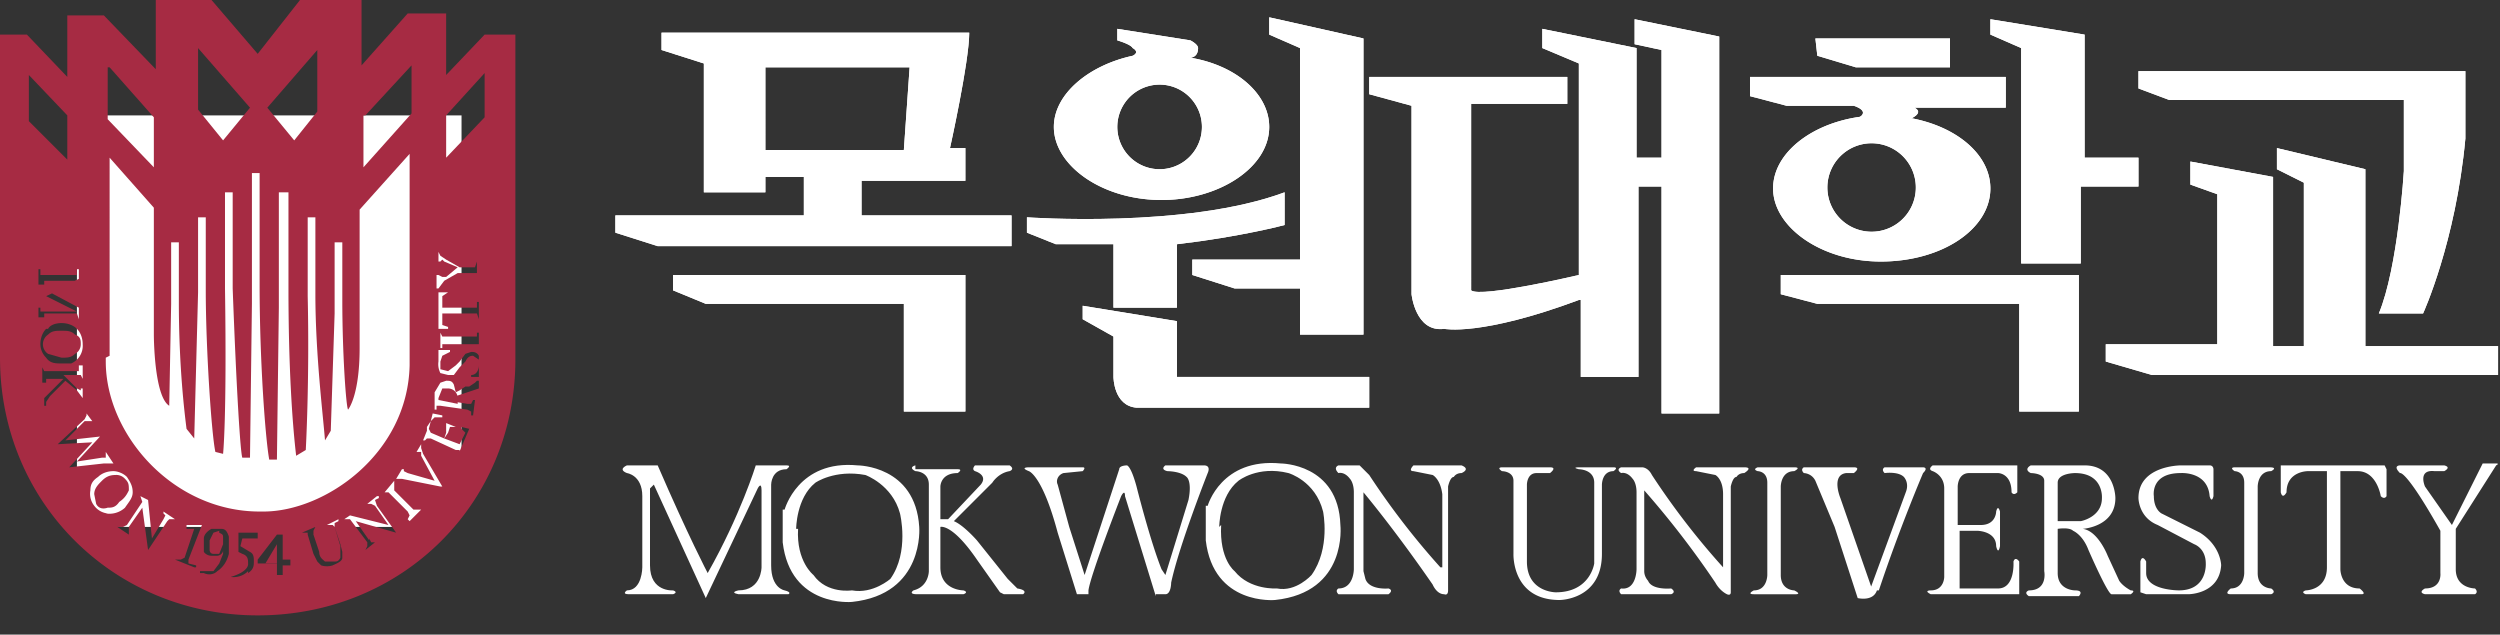 <svg xmlns="http://www.w3.org/2000/svg" width="130" height="33"><rect width="100%" height="100%" fill="#333333" stroke="none"/><path fill="#FFF" d="M21.5 27.4H6.6A2.6 2.6 0 014 24.8V6h20v18.7c0 1.4-1.1 2.6-2.5 2.6M41.8 11.2H32v.9l2.2.7h18.4v-1.6h-7.8V9.4h5.4V7.7h-.8s1-4.5 1-6h-16v.9l2.2.7V10h3.2v-.8h2v2zm-2-3.4V3.5h7.5L47 7.8h-7.2z"/><path fill="#FFF" d="M41.8 11.2H32v.9l2.2.7h18.4v-1.6h-7.8V9.4h5.4V7.7h-.8s1-4.5 1-6h-16v.9l2.2.7V10h3.2v-.8h2v2zm-2-3.4V3.5h7.5L47 7.8h-7.2zM35 14.3h15.2v7.1H47v-5.6H36.7l-1.7-.7z"/><path fill="#FFF" d="M35 14.3h15.2v7.1H47v-5.6H36.7l-1.7-.7zM62.3 2.5c0-.2-.4-.4-.4-.4l-3.8-.6v.6s.7.2.8.4c0 0 .4.2 0 .4-2.3.5-4.1 2-4.1 3.7 0 2 2.5 3.8 5.6 3.8 3 0 5.6-1.7 5.6-3.8 0-1.7-1.7-3.2-4.1-3.6 0 0 .4 0 .4-.5m-2 6.3a2.2 2.2 0 110-4.4 2.2 2.2 0 010 4.4"/><path fill="#FFF" d="M62.3 2.5c0-.2-.4-.4-.4-.4l-3.8-.6v.6s.7.2.8.4c0 0 .4.2 0 .4-2.3.5-4.1 2-4.1 3.7 0 2 2.5 3.8 5.6 3.8 3 0 5.6-1.7 5.6-3.8 0-1.7-1.7-3.2-4.1-3.6 0 0 .4 0 .4-.5zm-2 6.3a2.2 2.2 0 110-4.4 2.2 2.2 0 010 4.4z"/><path fill="#FFF" d="M66 .9v.9l1.6.7v11H62v.8l2.2.7h3.4v2.4h3.3V2z"/><path fill="#FFF" d="M66 .9v.9l1.6.7v11H62v.8l2.2.7h3.4v2.4h3.3V2z"/><path fill="#FFF" d="M66.8 10c-5.1 1.9-13.4 1.3-13.4 1.3v.8l1.5.6h3V16h3.3v-3.3c3.4-.4 5.6-1 5.6-1V10z"/><path fill="#FFF" d="M66.8 10c-5.1 1.9-13.4 1.3-13.4 1.3v.8l1.5.6h3V16h3.3v-3.3c3.4-.4 5.6-1 5.6-1V10zM56.3 16v.6l1.6.9v2.1s0 1.5 1.2 1.6h12.1v-1.6h-10v-2.9l-4.9-.8z"/><path fill="#FFF" d="M56.3 16v.6l1.6.9v2.1s0 1.5 1.2 1.6h12.1v-1.6h-10v-2.9l-4.9-.8zM71.2 3.9v1l2.2.6v9.8s.2 2 1.7 1.8c0 0 1.9.4 7-1.5h.1v4h3V9.7h1.2v11.8h3V1.9L85 1v1.3l1.4.3v5.6h-1.3V2.5l-4.9-1v1l1.9.8v11s-5.1 1.2-5.6.8V5.4h5V4H71.2z"/><path fill="#FFF" d="M71.2 3.9v1l2.2.6v9.8s.2 2 1.7 1.8c0 0 1.9.4 7-1.5h.1v4h3V9.7h1.2v11.8h3V1.9L85 1v1.3l1.4.3v5.6h-1.3V2.5l-4.9-1v1l1.9.8v11s-5.1 1.2-5.6.8V5.4h5V4H71.2zM94.4 2h7v1.5h-4.9l-2-.6z"/><path fill="#FFF" d="M94.4 2h7v1.5h-4.9l-2-.6zM97.8 6c-3 0-5.6 1.7-5.6 3.8 0 2 2.5 3.8 5.6 3.8 3.2 0 5.7-1.7 5.7-3.8 0-2.1-2.5-3.8-5.7-3.8m0 6a2.3 2.3 0 110-4.5 2.3 2.3 0 010 4.5"/><path fill="#FFF" d="M97.8 6c-3 0-5.6 1.7-5.6 3.8 0 2 2.5 3.8 5.6 3.8 3.2 0 5.7-1.7 5.7-3.8 0-2.1-2.5-3.8-5.7-3.8zm0 6a2.3 2.3 0 110-4.5 2.3 2.3 0 010 4.5z"/><path fill="#FFF" d="M99.3 5.6h5V4H91v1l1.9.5h3.5s1 .3.1.7h2.8s1-.4 0-.7"/><path fill="#FFF" d="M99.3 5.6h5V4H91v1l1.9.5h3.5s1 .3.1.7h2.8s1-.4 0-.7z"/><path fill="#FFF" d="M103.5 1v.8l1.6.7v11.2h3.1v-4h3V8.2h-2.8V1.8z"/><path fill="#FFF" d="M103.5 1v.8l1.6.7v11.2h3.1v-4h3V8.2h-2.8V1.8zM92.6 14.3v1l1.9.5H105v5.6h3.1v-7.1z"/><path fill="#FFF" d="M92.6 14.3v1l1.9.5H105v5.6h3.1v-7.1zM111.2 3.7v.9l1.6.6H125v3.7s-.3 5-1.3 7.4h2.3s1.7-3.7 2.2-9.1V3.7h-17z"/><path fill="#FFF" d="M111.2 3.7v.9l1.6.6H125v3.7s-.3 5-1.3 7.4h2.3s1.7-3.7 2.2-9.1V3.7h-17z"/><path fill="#FFF" d="M113.9 8.4v1.2l1.4.5v7.8h-5.8v.9l2.4.7h18V18H123V8.8l-4.6-1.1v1.1l1.4.7V18h-1.6V9.2z"/><path fill="#FFF" d="M113.9 8.4v1.2l1.4.5v7.8h-5.8v.9l2.4.7h18V18H123V8.8l-4.6-1.1v1.1l1.4.7V18h-1.6V9.2zM32.6 24.2s-.5.2 0 .4c0 0 .8.1.8 1.2v3.7s0 1.2-.8 1.2c0 0-.3.2.1.2H35s.3-.1 0-.2c0 0-1.2.1-1.2-1.3v-4l.2-.2 2.7 5.9 2.7-5.7s.2-.4.2.1v4s0 1.2-1.2 1.2c0 0-.5.1 0 .2h2.6s.2-.1-.2-.2c0 0-.7-.1-.7-1.3v-4.2s0-.8.8-.8c0 0 .3-.2 0-.2h-1.6s-.8 2.6-2.5 5.6c0 0-1-1.9-2.6-5.6h-1.5z"/><path fill="#FFF" d="M40.8 26.5s.7-2.6 3.8-2.3c0 0 3 0 3.2 3.2 0 0 .3 3.5-3.5 3.9 0 0-3.2.3-3.6-3.1v-1.7m.8 1c-.1 1.7.8 2.4.8 2.4.7 1 2 .8 2 .8 1.1.2 2-.6 2-.6 1-1.4.5-3.4.5-3.4-.4-1.5-1.8-2-1.8-2-1.6-.3-2.6.4-2.6.4-1 .8-1 2.4-1 2.4M62.8 26.3s.7-2.5 3.8-2.2c0 0 3 0 3.1 3.2 0 0 .4 3.5-3.4 3.9 0 0-3.2.3-3.6-3.1v-1.8m.8 1c-.1 1.8.7 2.4.7 2.4.8 1 2.2.9 2.2.9 1 .2 1.8-.7 1.8-.7 1-1.4.6-3.3.6-3.3-.4-1.6-1.8-2-1.8-2-1.6-.4-2.6.4-2.6.4-1 .8-1 2.4-1 2.4"/><path fill="#FFF" d="M47.6 24.2s-.4.1 0 .3c0 0 .7 0 .7.7v4.5s0 .8-.8 1c0 0-.3.2.2.2h2.4s.3-.1 0-.2c0 0-1.2 0-1.2-1.2v-2.1s.6-.2 1.9 1.7l1.2 1.7.2.1h1s.3-.2-.3-.3l-.5-.5-1.6-2s-.7-.8-1.2-1l2-2s.3-.5.9-.6c0 0 .3-.1 0-.3h-1.8s-.2.2 0 .3c0 0 .7.2.3.7L49.3 27h-.4v-1.7s0-.7.9-.7c0 0 .3-.2 0-.2h-2.2zM60.1 31l-1.6-5.2c0-.4-.2 0-.2 0s-1.6 4.1-1.7 4.9v.2H56l-1-3.2c-.8-3-1.5-3.2-1.5-3.2-.5-.2 0-.2 0-.2h2.8c.2 0 0 .2 0 .2l-1 .1c-.3.1-.4.4-.3.6l.6 2.2.8 2.5 1.8-5.5c0-.2.4-.2.4-.2s.2 0 .5 1.1c0 0 .7 2.8 1.3 4.3l.2.3 1.2-3.9c.2-1-.1-1.2-.1-1.2-.3-.3-1-.3-1-.3-.4-.1-.1-.3-.1-.3h2c.4 0 .2.4.2.4s-1.5 3.8-1.9 5.7c0 0 0 .6-.3.6h-.5zM75 29.5v-3.8c-.1-.8-.5-1-.5-1l-1-.2c-.3 0 0-.3 0-.3H76c.5.2 0 .4 0 .4-.3 0-.4.2-.4.2-.2 0-.3.5-.3.5v5.4c0 .3-.2.2-.2.2-.4 0-.6-.5-.6-.5-2-2.9-3.6-4.8-3.6-4.8v4.1l.1.4c.2.6 1.2.5 1.2.5.3.1 0 .3 0 .3h-2.6c-.2-.2 0-.3 0-.3.8 0 .8-1 .8-1v-4c0-.5-.2-.7-.2-.7-.3-.4-.6-.3-.6-.3-.3-.3 0-.4 0-.4h1.1l.5.5a39.6 39.6 0 003.7 4.8M78.1 24.3s-.3 0 0 .2c0 0 .6 0 .6.5v3.8s-.1 2.4 2.4 2.4c0 0 2.2 0 2.2-2.4v-3.6s0-.7.6-.7c0 0 .3-.2 0-.2h-1.8s-.4 0 0 .1c0 0 .8 0 .8.7v4.2s-.2 1.5-2 1.5c0 0-1.5 0-1.5-1.6v-4s0-.6.5-.6h.7s.4-.3 0-.3H78zM91.4 24.3s-.3.1 0 .2c0 0 .5 0 .5.6v4.8s0 .8-.7.8c0 0-.4.2 0 .2h2.2s.3 0-.1-.2c0 0-.7 0-.7-.8v-4.6s0-.8.7-.8c0 0 .4-.2 0-.2h-1.9zM97.6 30.7c-.2.6-1 .4-1 .4l-1.2-3.7-1-2.4c-.2-.4-.6-.4-.6-.4-.2-.2 0-.3 0-.3h2.6c.4 0 0 .3 0 .3H96c-.8.1-.3 1.3-.3 1.3l1.6 4.6 1.8-4.9c.2-.5-.1-.8-.1-.8-.3-.3-1-.2-1-.2-.2-.2 0-.3 0-.3h2s.3 0 0 .3c0 0-1.2 2.8-2.3 6.1M100.5 24.5s.6.2.6.9V30s0 .7-.7.7c0 0-.4 0 0 .2h4.6v-1.7s-.2-.3-.3 0c0 0 .1 1.4-.8 1.4h-2v-3h.9s1 0 1 .8c0 0 .1.5.2 0v-1.8s-.1-.4-.2 0c0 0 0 .7-.8.7h-1.2v-2s0-.7.6-.7h1.5s.7 0 .7 1c0 0 .1.2.3 0v-1.4h-4.4s-.3.2 0 .3M108.3 27.5c.8.1 1.3 1.4 1.3 1.4l.6 1.3c.2.3.6.5.6.5.3 0 0 .2 0 .2h-1c-.2 0-1.2-2.3-1.2-2.3-.3-.8-.8-1-.8-1-.2-.2-.8-.1-.8-.1v2.3c0 .9.9.9.9.9.5 0 .2.3.2.3h-2.6c-.3-.2 0-.3 0-.3 1 0 .8-1 .8-1V25c0-.4-.7-.4-.7-.4-.4-.2 0-.4 0-.4h2.8c1.6 0 1.6 1.7 1.6 1.7 0 1.5-1.7 1.6-1.7 1.6m1-1.6s.1-1.3-1.4-1.3c0 0-.9 0-.9.5v2h1.2s1.1-.2 1.1-1.2M113.4 24.2s-2.2 0-2.2 1.7c0 0 0 1 1 1.4l1.9 1s.6.2.6 1c0 0 .1 1.4-1.4 1.4 0 0-1.7 0-1.7-.9v-.6s-.2-.4-.3 0v1.6l.3.1h2.2s1.6 0 1.7-1.5c0 0 0-1-1.1-1.7l-2-1s-.4-.2-.4-.9c0 0-.2-1.2 1.4-1.2 0 0 1.4-.1 1.5 1.2 0 0 .1.4.2 0v-1.4s0-.2-.2-.2h-1.5zM118.6 24.2h5.4l.1.2v1.4s-.1.2-.3 0c0 0-.2-1.3-1.2-1.3h-.9v5.1s0 1 1 1c0 0 .4.3.1.3h-2.9s-.3-.1 0-.2c0 0 1.1 0 1.1-1.2v-5h-1s-1.1 0-1.1 1.1c0 0-.2.4-.3 0v-1.4zM124.8 24.2s-.4 0 0 .4c0 0 .3-.2 2.1 3v2.2s.1.8-.8.8c0 0-.4.2 0 .3h2.6s.2-.1 0-.3c0 0-1 0-1-1v-2.1l2.1-3.3s.2-.1 0-.1h-.7l-1.6 3.2-1.4-2s-.4-.9.5-.8h.5s.4-.2 0-.3h-2.3zM89.6 29.5v-3.8c0-.8-.4-1-.4-1l-1-.2c-.3 0 0-.2 0-.2h2.5c.5 0 0 .3 0 .3-.3 0-.4.2-.4.2-.2 0-.3.5-.3.5v5.5c0 .2-.2.1-.2.1-.4-.2-.6-.6-.6-.6a47 47 0 00-3.7-4.8v4.2c0 .3.2.5.2.5.2.5 1.2.4 1.2.4.3.2 0 .3 0 .3h-2.6c-.2-.2 0-.3 0-.3.8.1.8-1 .8-1v-4c0-.5-.2-.7-.2-.7-.3-.4-.6-.3-.6-.3-.3-.2 0-.3 0-.3h1.1s.3 0 .5.4a39 39 0 003.7 4.8M116.2 24.3s-.3 0 0 .2c0 0 .5 0 .5.6v4.7s0 .8-.7.8c0 0-.4.3 0 .3h2.1s.3-.1 0-.3c0 0-.7 0-.7-.8v-4.5s0-.8.7-.8c0 0 .4-.2-.1-.2h-1.8z"/><path fill="#A62B43" d="M14.4 29.3v-1l-.6 1zM6.5 24.9a.6.6 0 00-.5-.2c-.3 0-.5.1-.7.3-.2.2-.4.4-.4.7l.1.5c.1.2.3.3.6.2.2 0 .4 0 .6-.3.3-.2.4-.4.5-.6 0-.3 0-.4-.2-.6M11.4 27.6l-.3.1-.2.4v.5s0 .2.2.2h.3l.2-.5V28c0-.2 0-.2-.2-.3M13.5 32h-.1-.2.3zM3.2 18.6c.3 0 .5 0 .7-.2.2-.1.3-.3.3-.5s0-.4-.3-.5c-.2-.2-.4-.2-.7-.2-.3 0-.5 0-.7.2a.6.6 0 000 1l.7.2"/><path fill="#A62B43" d="M26.8 1.8h-1.6l-2 2.1V.7h-2l-2.4 2.7V0h-3.2l-2.2 2.8L11 0H8.1v3.6L5.4.8H3.5V4L1.4 1.8H0v16.8C0 26.2 6 32 13.4 32c7.6 0 13.4-5.9 13.4-13.3V1.8zm-4 12.5l.2.1h.2l.6-.5-.7-.3-.1-.1-.1.1h-.1v-.5l.1.2.3.2.7.4h.8l.1-.3V14.2H23.8l-.7.4-.3.4h-.1v-.7zm2 3.6H23.2 23v.2h-.1v-.8l.1.2H24.8v-.2h.1v.8-.2zm.1-1.3l-.1-.3H23V16.9l.3.1v.1h-.5V16v-.8h.5l-.3.2V16h1.8v-.3h.1v1zM19 6l2.4-2.6v2.5l-2.5 2.8V6zm-2.5-3.5v3.3l-1.2 1.5-1.4-1.7 2.6-3zm-6.2 0L13 5.6l-1.4 1.7-1.3-1.6V2.5zm-4.6 1L8 6.1v2.6L5.6 6.2V3.5zm0 15V8.2L8 10.8v6.6s0 3.2.8 3.7l.1-5.3v-3.2h.4v3.1c0 3.4.3 5.8.4 6.6l.4.5.2-7.6v-3.9h.4v3.8c0 3 .3 7.5.5 8.4l.4.1s.2-1.8.1-8.6v-5h.4v5c.2 5.4.4 8.5.5 8.8h.4l.1-8V9h.4v5.8c0 4 .3 8 .5 9.1h.4l.1-7.9V10h.5v5c0 4.1.2 7 .4 8.7l.5-.3s.2-3.6.1-8v-4.1h.4v4c0 3.1.4 6.3.5 7.6l.3-.5.2-6.1v-3.7h.4v3c0 2.8.2 5.6.3 5.7 0 0 .6-.7.6-3.2v-7.2L21.3 8V19c-.1 4.6-4.4 7.6-7.6 7.6h-.2c-4.5 0-8-4-8-7.8v-.2zm-1.7-4.3H4V14h.1v.5l-1.5.7 1.5.8v.6l-.1-.3H2.3v.2H2V16h.1v.2H4l-1.6-.8 1.7-.8H2.3v.2H2V14h.1v.3H4zM1.5 3.9l2 2.1v2.3l-2-2V4zm1 13.2c.1-.2.4-.3.7-.3s.6.1.8.3c.2.2.3.5.3.8a1 1 0 01-.6 1h-.5c-.3 0-.6 0-.8-.3a1 1 0 01-.3-.7c0-.3.1-.6.3-.8m0 3.9v.1h-.1v-.4l1-1H2.4v.2h-.2v-.8l.1.2h1.8V19h.2v.7l-.1-.2H3.3l.7.7.2.1v-.1h.1v.5l-.3-.4-.6-.5-.8.8-.2.3zm1.2 3.3L4.8 23l-1.8.1 1.4-1.3.1-.2v-.1l.3.4h-.4l-1 1 1.8-.2L4 24l1.3-.2h.2V23.5l.4.6h-.5l-1.8.2zm2 2.4a1 1 0 01-.7-.4 1 1 0 01-.2-.8c0-.3.1-.5.4-.7.2-.2.5-.3.8-.3.2 0 .5.1.7.3.2.3.3.5.3.8 0 .3-.2.5-.4.8a1.2 1.2 0 01-1 .3M9 27h-.2l-.1.1-1 1.5-.3-2.2-.7 1v.4l-.6-.4H6.4l.2-.1.8-1.2-.1-.3.4.2.2 2 .6-1 .1-.2-.1-.1v-.1l.6.4zm1.1 2.5l-1-.4h.3l.2-.1.5-1.5h-.4v-.2h.8l-.7 1.8v.2l.4.1v.1zm1.8-.7c-.1.4-.3.7-.6.9-.2.2-.5.2-.7.1h-.2v-.1h.7l.3-.4.2-.5v-.2c0 .2-.2.3-.3.3H11a.5.5 0 01-.4-.2V28c0-.2.2-.4.4-.5h.5c.2 0 .3.1.4.4v.8m1 1c-.4.4-.9.3-.9.3 1-.3.9-.7.9-.7 0-.2 0-.4-.3-.5l-.2-.1v-1h1v.3h-.8l-.1.4.5.3c.2.1.2.3.2.5s0 .4-.3.6m2.2-.4h-.4v.5h-.3v-.6h-1v-.2l1-1.3h.3v1.3h.4v.3zm2.7-.4c0 .2-.3.3-.5.4a1 1 0 01-.6 0l-.2-.2-.2-.4-.3-1v-.1h-.3l.7-.3-.1.2v.2l.3.9c0 .3.2.4.3.5h.5c.1 0 .2 0 .3-.2v-.6l-.3-1-.1-.1H17l.6-.3v.1l-.2.1v.2l.3.9.1.4v.3zm1.4-1l.1.2h.2l-.5.4.1-.2v-.2l-.9-1.2h-.3V27l.3-.2 2 .5-.7-1-.2-.1h-.2l.5-.4h.1v.1l-.2.1.1.3 1 1.4-2.1-.6.7 1zm2-1l.1-.2-.1-.2-1-1H20l.5-.6v.5l1 1h.4l-.6.6zm1.7-1.7l-2-.4h-.3l.3-.5h.1v.1l.2.1 1.4.4-.7-1.3v-.2h-.3v.1l.3-.5v.2l.1.3 1 1.7h-.1zm1-1.6v-.3h-.2l-1.3-.6h-.2l-.1.1H22l.2-.5v-.2l.2-.3.1-.4.5.1v.1H22.6l-.2.2-.1.4.1.2.7.3.1-.3V22l.5.2H23.4l-.1.3-.2.3.8.3.1-.2.2-.4-.2-.2v-.1l.4.1-.6 1.4zm1-3.5l-1.2.4v.3l.6.1h.2l.1-.2h.1l-.1.8h-.1v-.2l-.2-.1-1.4-.2h-.2v.2h-.1v-.9l.3-.5.3-.1c.2 0 .3 0 .4.2l.1.4.2-.1.3-.2h.2l.3-.2.1-.1h.1v.4zm0-.6h-.4v-.1c.3 0 .4-.3.4-.5v-.3l-.3-.2c-.2 0-.3.1-.4.3l-.3.3-.3.4h-.3l-.4-.1a1 1 0 01-.1-.6v-.6h.6v.1l-.4.2-.1.3v.4l.4.1.4-.3.2-.2.3-.4.3-.1c.1 0 .3 0 .4.2v1.1m.3-13.5l-2 2.1V6l2-2.2v2.4z"/><path fill="#A62B43" d="M23.2 20.2H23l-.2.5v.1l1 .2v-.3a.5.5 0 00-.5-.5"/></svg>